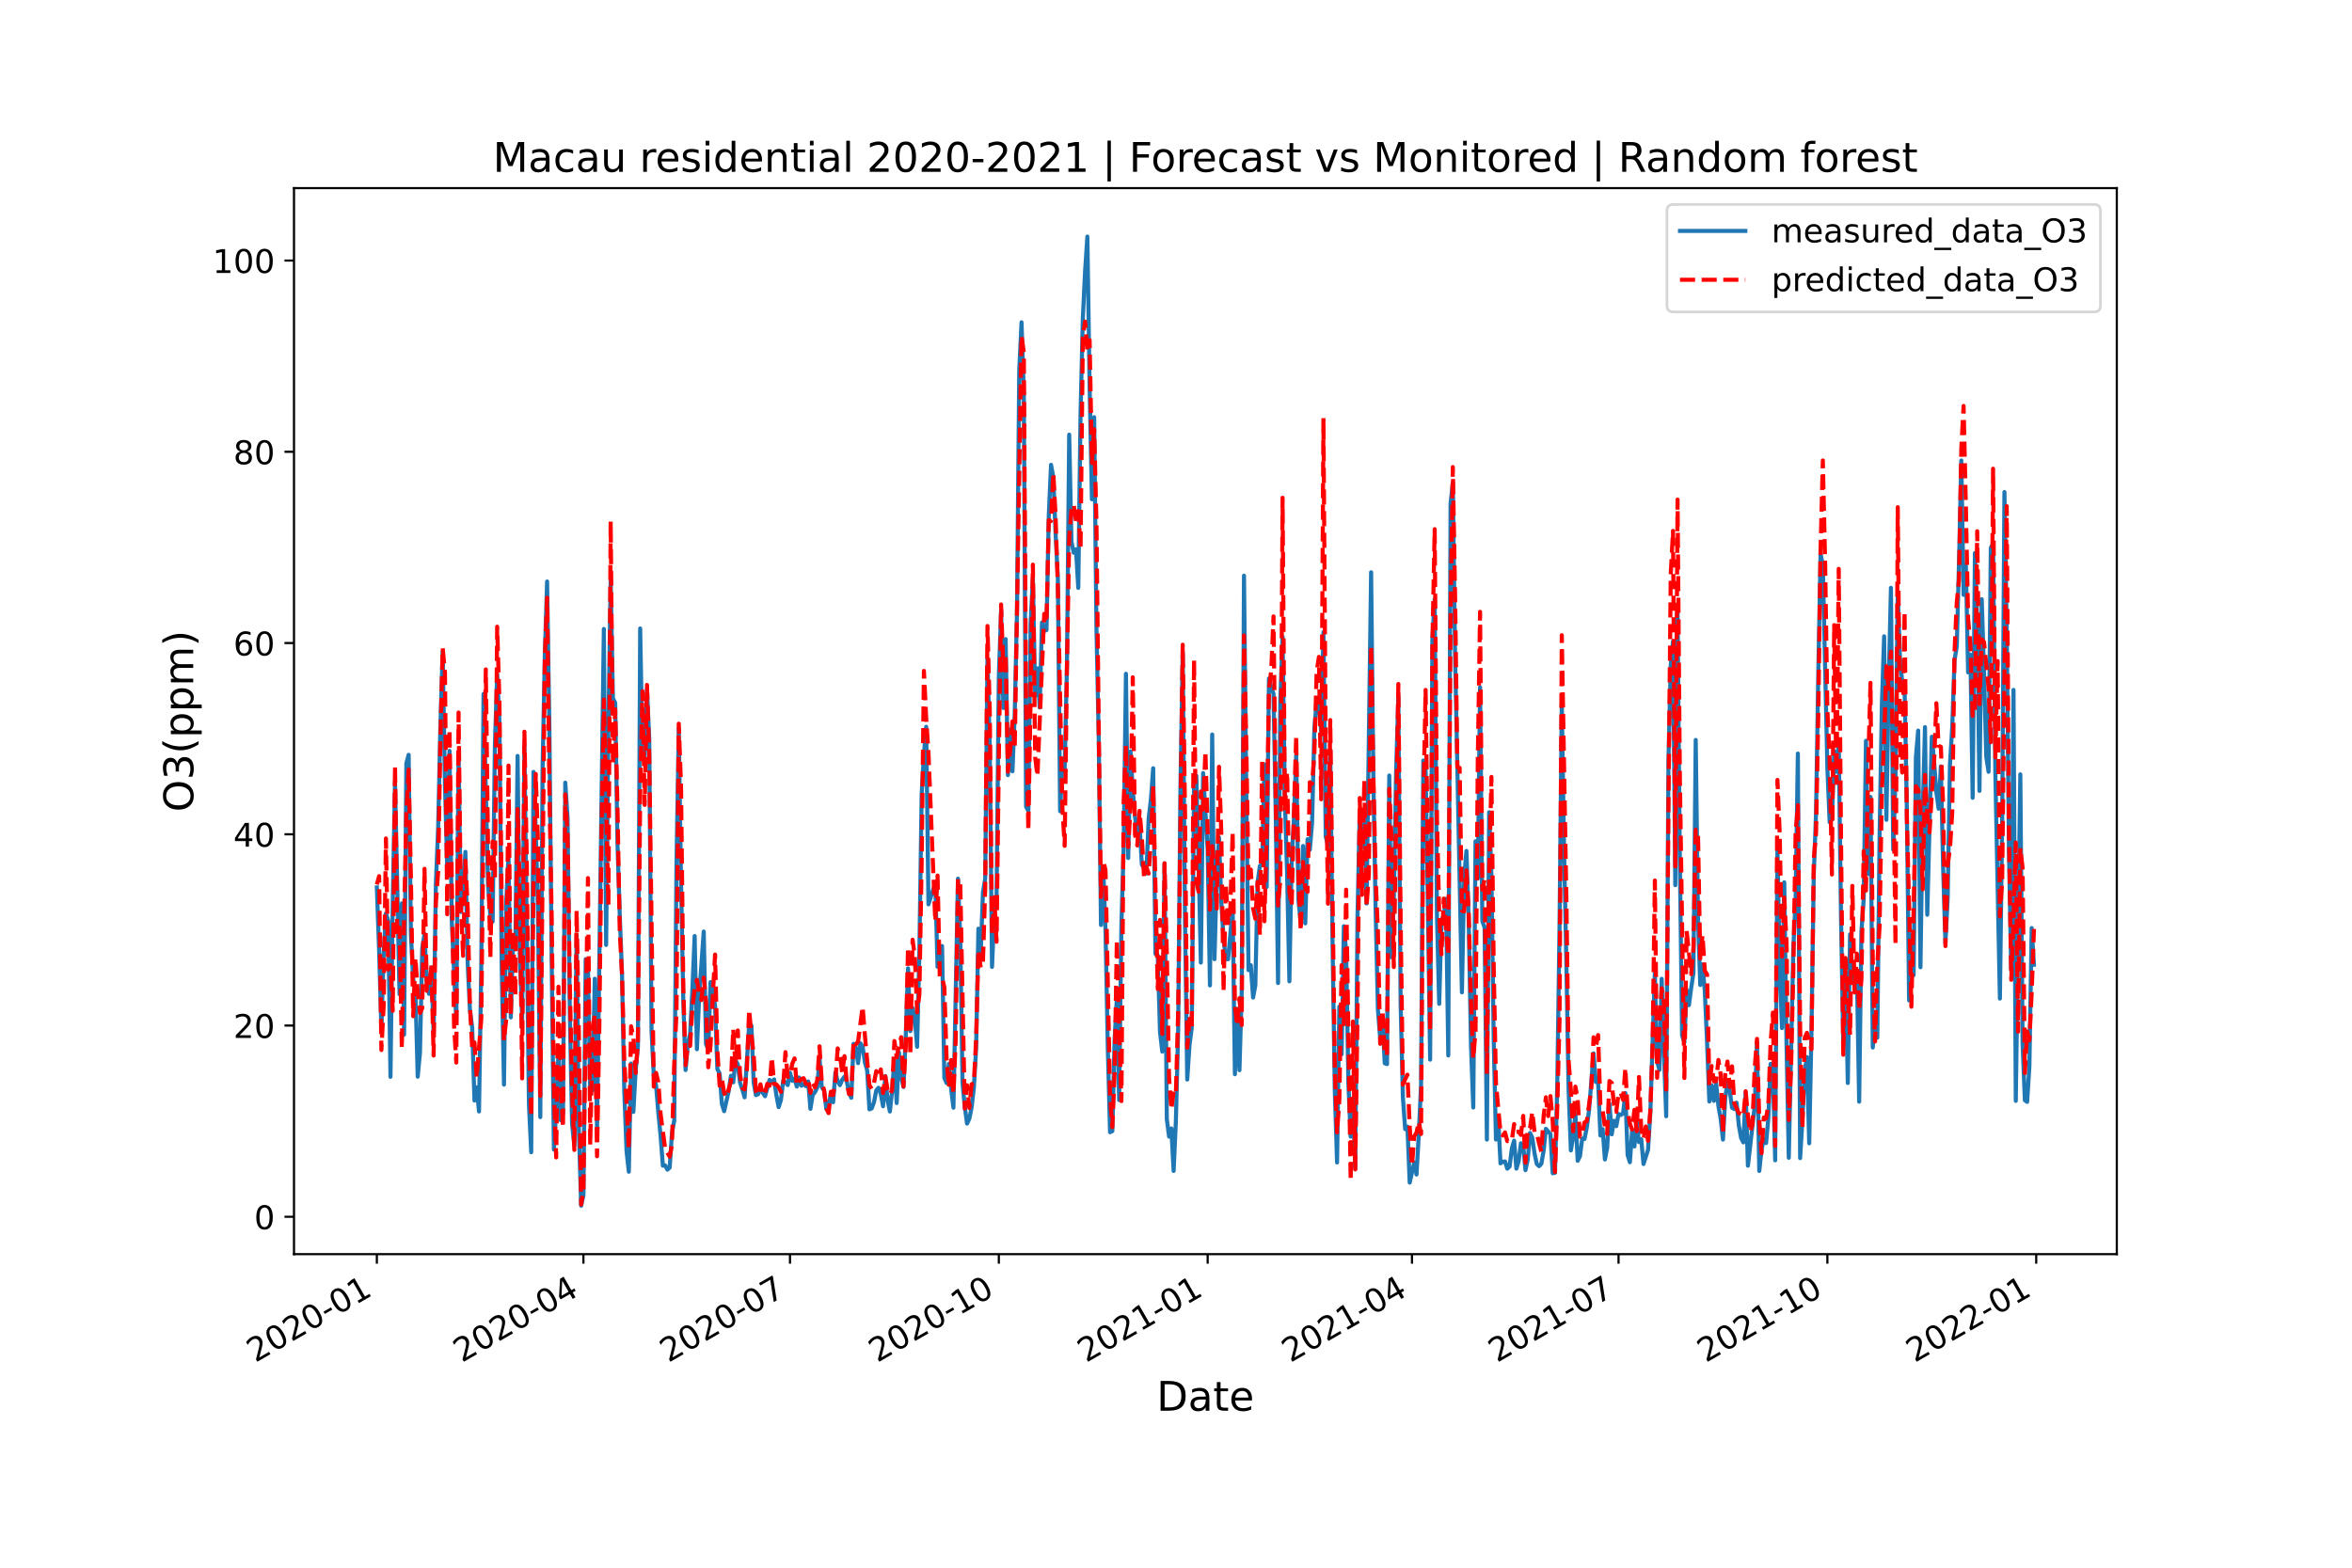 <?xml version="1.0" encoding="utf-8" standalone="no"?>
<!DOCTYPE svg PUBLIC "-//W3C//DTD SVG 1.1//EN"
  "http://www.w3.org/Graphics/SVG/1.1/DTD/svg11.dtd">
<!-- Created with matplotlib (https://matplotlib.org/) -->
<svg height="576pt" version="1.1" viewBox="0 0 864 576" width="864pt" xmlns="http://www.w3.org/2000/svg" xmlns:xlink="http://www.w3.org/1999/xlink">
 <defs>
  <style type="text/css">*{stroke-linecap:butt;stroke-linejoin:round;}</style>
 </defs>
 <g id="figure_1">
  <g id="patch_1">
   <path d="M 0 576 
L 864 576 
L 864 0 
L 0 0 
z
" style="fill:#ffffff;"/>
  </g>
  <g id="axes_1">
   <g id="patch_2">
    <path d="M 108 460.8 
L 777.6 460.8 
L 777.6 69.12 
L 108 69.12 
z
" style="fill:#ffffff;"/>
   </g>
   <g id="matplotlib.axis_1">
    <g id="xtick_1">
     <g id="line2d_1">
      <defs>
       <path d="M 0 0 
L 0 3.5 
" id="me240c3b766" style="stroke:#000000;stroke-width:0.8;"/>
      </defs>
      <g>
       <use style="stroke:#000000;stroke-width:0.8;" x="138.436" xlink:href="#me240c3b766" y="460.8"/>
      </g>
     </g>
     <g id="text_1">
      <!-- 2020-01 -->
      <g transform="translate(93.767 500.766)rotate(-30)scale(0.12 -0.12)">
       <defs>
        <path d="M 19.188 8.297 
L 53.609 8.297 
L 53.609 0 
L 7.328 0 
L 7.328 8.297 
Q 12.938 14.109 22.625 23.891 
Q 32.328 33.688 34.812 36.531 
Q 39.547 41.844 41.422 45.531 
Q 43.312 49.219 43.312 52.781 
Q 43.312 58.594 39.234 62.25 
Q 35.156 65.922 28.609 65.922 
Q 23.969 65.922 18.812 64.312 
Q 13.672 62.703 7.812 59.422 
L 7.812 69.391 
Q 13.766 71.781 18.938 73 
Q 24.125 74.219 28.422 74.219 
Q 39.75 74.219 46.484 68.547 
Q 53.219 62.891 53.219 53.422 
Q 53.219 48.922 51.531 44.891 
Q 49.859 40.875 45.406 35.406 
Q 44.188 33.984 37.641 27.219 
Q 31.109 20.453 19.188 8.297 
z
" id="DejaVuSans-50"/>
        <path d="M 31.781 66.406 
Q 24.172 66.406 20.328 58.906 
Q 16.5 51.422 16.5 36.375 
Q 16.5 21.391 20.328 13.891 
Q 24.172 6.391 31.781 6.391 
Q 39.453 6.391 43.281 13.891 
Q 47.125 21.391 47.125 36.375 
Q 47.125 51.422 43.281 58.906 
Q 39.453 66.406 31.781 66.406 
z
M 31.781 74.219 
Q 44.047 74.219 50.516 64.516 
Q 56.984 54.828 56.984 36.375 
Q 56.984 17.969 50.516 8.266 
Q 44.047 -1.422 31.781 -1.422 
Q 19.531 -1.422 13.062 8.266 
Q 6.594 17.969 6.594 36.375 
Q 6.594 54.828 13.062 64.516 
Q 19.531 74.219 31.781 74.219 
z
" id="DejaVuSans-48"/>
        <path d="M 4.891 31.391 
L 31.203 31.391 
L 31.203 23.391 
L 4.891 23.391 
z
" id="DejaVuSans-45"/>
        <path d="M 12.406 8.297 
L 28.516 8.297 
L 28.516 63.922 
L 10.984 60.406 
L 10.984 69.391 
L 28.422 72.906 
L 38.281 72.906 
L 38.281 8.297 
L 54.391 8.297 
L 54.391 0 
L 12.406 0 
z
" id="DejaVuSans-49"/>
       </defs>
       <use xlink:href="#DejaVuSans-50"/>
       <use x="63.623" xlink:href="#DejaVuSans-48"/>
       <use x="127.246" xlink:href="#DejaVuSans-50"/>
       <use x="190.869" xlink:href="#DejaVuSans-48"/>
       <use x="254.492" xlink:href="#DejaVuSans-45"/>
       <use x="290.576" xlink:href="#DejaVuSans-48"/>
       <use x="354.199" xlink:href="#DejaVuSans-49"/>
      </g>
     </g>
    </g>
    <g id="xtick_2">
     <g id="line2d_2">
      <g>
       <use style="stroke:#000000;stroke-width:0.8;" x="214.319" xlink:href="#me240c3b766" y="460.8"/>
      </g>
     </g>
     <g id="text_2">
      <!-- 2020-04 -->
      <g transform="translate(169.649 500.766)rotate(-30)scale(0.12 -0.12)">
       <defs>
        <path d="M 37.797 64.312 
L 12.891 25.391 
L 37.797 25.391 
z
M 35.203 72.906 
L 47.609 72.906 
L 47.609 25.391 
L 58.016 25.391 
L 58.016 17.188 
L 47.609 17.188 
L 47.609 0 
L 37.797 0 
L 37.797 17.188 
L 4.891 17.188 
L 4.891 26.703 
z
" id="DejaVuSans-52"/>
       </defs>
       <use xlink:href="#DejaVuSans-50"/>
       <use x="63.623" xlink:href="#DejaVuSans-48"/>
       <use x="127.246" xlink:href="#DejaVuSans-50"/>
       <use x="190.869" xlink:href="#DejaVuSans-48"/>
       <use x="254.492" xlink:href="#DejaVuSans-45"/>
       <use x="290.576" xlink:href="#DejaVuSans-48"/>
       <use x="354.199" xlink:href="#DejaVuSans-52"/>
      </g>
     </g>
    </g>
    <g id="xtick_3">
     <g id="line2d_3">
      <g>
       <use style="stroke:#000000;stroke-width:0.8;" x="290.201" xlink:href="#me240c3b766" y="460.8"/>
      </g>
     </g>
     <g id="text_3">
      <!-- 2020-07 -->
      <g transform="translate(245.531 500.766)rotate(-30)scale(0.12 -0.12)">
       <defs>
        <path d="M 8.203 72.906 
L 55.078 72.906 
L 55.078 68.703 
L 28.609 0 
L 18.312 0 
L 43.219 64.594 
L 8.203 64.594 
z
" id="DejaVuSans-55"/>
       </defs>
       <use xlink:href="#DejaVuSans-50"/>
       <use x="63.623" xlink:href="#DejaVuSans-48"/>
       <use x="127.246" xlink:href="#DejaVuSans-50"/>
       <use x="190.869" xlink:href="#DejaVuSans-48"/>
       <use x="254.492" xlink:href="#DejaVuSans-45"/>
       <use x="290.576" xlink:href="#DejaVuSans-48"/>
       <use x="354.199" xlink:href="#DejaVuSans-55"/>
      </g>
     </g>
    </g>
    <g id="xtick_4">
     <g id="line2d_4">
      <g>
       <use style="stroke:#000000;stroke-width:0.8;" x="366.918" xlink:href="#me240c3b766" y="460.8"/>
      </g>
     </g>
     <g id="text_4">
      <!-- 2020-10 -->
      <g transform="translate(322.248 500.766)rotate(-30)scale(0.12 -0.12)">
       <use xlink:href="#DejaVuSans-50"/>
       <use x="63.623" xlink:href="#DejaVuSans-48"/>
       <use x="127.246" xlink:href="#DejaVuSans-50"/>
       <use x="190.869" xlink:href="#DejaVuSans-48"/>
       <use x="254.492" xlink:href="#DejaVuSans-45"/>
       <use x="290.576" xlink:href="#DejaVuSans-49"/>
       <use x="354.199" xlink:href="#DejaVuSans-48"/>
      </g>
     </g>
    </g>
    <g id="xtick_5">
     <g id="line2d_5">
      <g>
       <use style="stroke:#000000;stroke-width:0.8;" x="443.634" xlink:href="#me240c3b766" y="460.8"/>
      </g>
     </g>
     <g id="text_5">
      <!-- 2021-01 -->
      <g transform="translate(398.964 500.766)rotate(-30)scale(0.12 -0.12)">
       <use xlink:href="#DejaVuSans-50"/>
       <use x="63.623" xlink:href="#DejaVuSans-48"/>
       <use x="127.246" xlink:href="#DejaVuSans-50"/>
       <use x="190.869" xlink:href="#DejaVuSans-49"/>
       <use x="254.492" xlink:href="#DejaVuSans-45"/>
       <use x="290.576" xlink:href="#DejaVuSans-48"/>
       <use x="354.199" xlink:href="#DejaVuSans-49"/>
      </g>
     </g>
    </g>
    <g id="xtick_6">
     <g id="line2d_6">
      <g>
       <use style="stroke:#000000;stroke-width:0.8;" x="518.682" xlink:href="#me240c3b766" y="460.8"/>
      </g>
     </g>
     <g id="text_6">
      <!-- 2021-04 -->
      <g transform="translate(474.013 500.766)rotate(-30)scale(0.12 -0.12)">
       <use xlink:href="#DejaVuSans-50"/>
       <use x="63.623" xlink:href="#DejaVuSans-48"/>
       <use x="127.246" xlink:href="#DejaVuSans-50"/>
       <use x="190.869" xlink:href="#DejaVuSans-49"/>
       <use x="254.492" xlink:href="#DejaVuSans-45"/>
       <use x="290.576" xlink:href="#DejaVuSans-48"/>
       <use x="354.199" xlink:href="#DejaVuSans-52"/>
      </g>
     </g>
    </g>
    <g id="xtick_7">
     <g id="line2d_7">
      <g>
       <use style="stroke:#000000;stroke-width:0.8;" x="594.565" xlink:href="#me240c3b766" y="460.8"/>
      </g>
     </g>
     <g id="text_7">
      <!-- 2021-07 -->
      <g transform="translate(549.895 500.766)rotate(-30)scale(0.12 -0.12)">
       <use xlink:href="#DejaVuSans-50"/>
       <use x="63.623" xlink:href="#DejaVuSans-48"/>
       <use x="127.246" xlink:href="#DejaVuSans-50"/>
       <use x="190.869" xlink:href="#DejaVuSans-49"/>
       <use x="254.492" xlink:href="#DejaVuSans-45"/>
       <use x="290.576" xlink:href="#DejaVuSans-48"/>
       <use x="354.199" xlink:href="#DejaVuSans-55"/>
      </g>
     </g>
    </g>
    <g id="xtick_8">
     <g id="line2d_8">
      <g>
       <use style="stroke:#000000;stroke-width:0.8;" x="671.281" xlink:href="#me240c3b766" y="460.8"/>
      </g>
     </g>
     <g id="text_8">
      <!-- 2021-10 -->
      <g transform="translate(626.611 500.766)rotate(-30)scale(0.12 -0.12)">
       <use xlink:href="#DejaVuSans-50"/>
       <use x="63.623" xlink:href="#DejaVuSans-48"/>
       <use x="127.246" xlink:href="#DejaVuSans-50"/>
       <use x="190.869" xlink:href="#DejaVuSans-49"/>
       <use x="254.492" xlink:href="#DejaVuSans-45"/>
       <use x="290.576" xlink:href="#DejaVuSans-49"/>
       <use x="354.199" xlink:href="#DejaVuSans-48"/>
      </g>
     </g>
    </g>
    <g id="xtick_9">
     <g id="line2d_9">
      <g>
       <use style="stroke:#000000;stroke-width:0.8;" x="747.998" xlink:href="#me240c3b766" y="460.8"/>
      </g>
     </g>
     <g id="text_9">
      <!-- 2022-01 -->
      <g transform="translate(703.328 500.766)rotate(-30)scale(0.12 -0.12)">
       <use xlink:href="#DejaVuSans-50"/>
       <use x="63.623" xlink:href="#DejaVuSans-48"/>
       <use x="127.246" xlink:href="#DejaVuSans-50"/>
       <use x="190.869" xlink:href="#DejaVuSans-50"/>
       <use x="254.492" xlink:href="#DejaVuSans-45"/>
       <use x="290.576" xlink:href="#DejaVuSans-48"/>
       <use x="354.199" xlink:href="#DejaVuSans-49"/>
      </g>
     </g>
    </g>
    <g id="text_10">
     <!-- Date -->
     <g transform="translate(424.874 518.325)scale(0.15 -0.15)">
      <defs>
       <path d="M 19.672 64.797 
L 19.672 8.109 
L 31.594 8.109 
Q 46.688 8.109 53.688 14.938 
Q 60.688 21.781 60.688 36.531 
Q 60.688 51.172 53.688 57.984 
Q 46.688 64.797 31.594 64.797 
z
M 9.812 72.906 
L 30.078 72.906 
Q 51.266 72.906 61.172 64.094 
Q 71.094 55.281 71.094 36.531 
Q 71.094 17.672 61.125 8.828 
Q 51.172 0 30.078 0 
L 9.812 0 
z
" id="DejaVuSans-68"/>
       <path d="M 34.281 27.484 
Q 23.391 27.484 19.188 25 
Q 14.984 22.516 14.984 16.5 
Q 14.984 11.719 18.141 8.906 
Q 21.297 6.109 26.703 6.109 
Q 34.188 6.109 38.703 11.406 
Q 43.219 16.703 43.219 25.484 
L 43.219 27.484 
z
M 52.203 31.203 
L 52.203 0 
L 43.219 0 
L 43.219 8.297 
Q 40.141 3.328 35.547 0.953 
Q 30.953 -1.422 24.312 -1.422 
Q 15.922 -1.422 10.953 3.297 
Q 6 8.016 6 15.922 
Q 6 25.141 12.172 29.828 
Q 18.359 34.516 30.609 34.516 
L 43.219 34.516 
L 43.219 35.406 
Q 43.219 41.609 39.141 45 
Q 35.062 48.391 27.688 48.391 
Q 23 48.391 18.547 47.266 
Q 14.109 46.141 10.016 43.891 
L 10.016 52.203 
Q 14.938 54.109 19.578 55.047 
Q 24.219 56 28.609 56 
Q 40.484 56 46.344 49.844 
Q 52.203 43.703 52.203 31.203 
z
" id="DejaVuSans-97"/>
       <path d="M 18.312 70.219 
L 18.312 54.688 
L 36.812 54.688 
L 36.812 47.703 
L 18.312 47.703 
L 18.312 18.016 
Q 18.312 11.328 20.141 9.422 
Q 21.969 7.516 27.594 7.516 
L 36.812 7.516 
L 36.812 0 
L 27.594 0 
Q 17.188 0 13.234 3.875 
Q 9.281 7.766 9.281 18.016 
L 9.281 47.703 
L 2.688 47.703 
L 2.688 54.688 
L 9.281 54.688 
L 9.281 70.219 
z
" id="DejaVuSans-116"/>
       <path d="M 56.203 29.594 
L 56.203 25.203 
L 14.891 25.203 
Q 15.484 15.922 20.484 11.062 
Q 25.484 6.203 34.422 6.203 
Q 39.594 6.203 44.453 7.469 
Q 49.312 8.734 54.109 11.281 
L 54.109 2.781 
Q 49.266 0.734 44.188 -0.344 
Q 39.109 -1.422 33.891 -1.422 
Q 20.797 -1.422 13.156 6.188 
Q 5.516 13.812 5.516 26.812 
Q 5.516 40.234 12.766 48.109 
Q 20.016 56 32.328 56 
Q 43.359 56 49.781 48.891 
Q 56.203 41.797 56.203 29.594 
z
M 47.219 32.234 
Q 47.125 39.594 43.094 43.984 
Q 39.062 48.391 32.422 48.391 
Q 24.906 48.391 20.391 44.141 
Q 15.875 39.891 15.188 32.172 
z
" id="DejaVuSans-101"/>
      </defs>
      <use xlink:href="#DejaVuSans-68"/>
      <use x="77.002" xlink:href="#DejaVuSans-97"/>
      <use x="138.281" xlink:href="#DejaVuSans-116"/>
      <use x="177.49" xlink:href="#DejaVuSans-101"/>
     </g>
    </g>
   </g>
   <g id="matplotlib.axis_2">
    <g id="ytick_1">
     <g id="line2d_10">
      <defs>
       <path d="M 0 0 
L -3.5 0 
" id="m7f840558e2" style="stroke:#000000;stroke-width:0.8;"/>
      </defs>
      <g>
       <use style="stroke:#000000;stroke-width:0.8;" x="108" xlink:href="#m7f840558e2" y="447.068"/>
      </g>
     </g>
     <g id="text_11">
      <!-- 0 -->
      <g transform="translate(93.365 451.627)scale(0.12 -0.12)">
       <use xlink:href="#DejaVuSans-48"/>
      </g>
     </g>
    </g>
    <g id="ytick_2">
     <g id="line2d_11">
      <g>
       <use style="stroke:#000000;stroke-width:0.8;" x="108" xlink:href="#m7f840558e2" y="376.801"/>
      </g>
     </g>
     <g id="text_12">
      <!-- 20 -->
      <g transform="translate(85.73 381.36)scale(0.12 -0.12)">
       <use xlink:href="#DejaVuSans-50"/>
       <use x="63.623" xlink:href="#DejaVuSans-48"/>
      </g>
     </g>
    </g>
    <g id="ytick_3">
     <g id="line2d_12">
      <g>
       <use style="stroke:#000000;stroke-width:0.8;" x="108" xlink:href="#m7f840558e2" y="306.534"/>
      </g>
     </g>
     <g id="text_13">
      <!-- 40 -->
      <g transform="translate(85.73 311.093)scale(0.12 -0.12)">
       <use xlink:href="#DejaVuSans-52"/>
       <use x="63.623" xlink:href="#DejaVuSans-48"/>
      </g>
     </g>
    </g>
    <g id="ytick_4">
     <g id="line2d_13">
      <g>
       <use style="stroke:#000000;stroke-width:0.8;" x="108" xlink:href="#m7f840558e2" y="236.267"/>
      </g>
     </g>
     <g id="text_14">
      <!-- 60 -->
      <g transform="translate(85.73 240.826)scale(0.12 -0.12)">
       <defs>
        <path d="M 33.016 40.375 
Q 26.375 40.375 22.484 35.828 
Q 18.609 31.297 18.609 23.391 
Q 18.609 15.531 22.484 10.953 
Q 26.375 6.391 33.016 6.391 
Q 39.656 6.391 43.531 10.953 
Q 47.406 15.531 47.406 23.391 
Q 47.406 31.297 43.531 35.828 
Q 39.656 40.375 33.016 40.375 
z
M 52.594 71.297 
L 52.594 62.312 
Q 48.875 64.062 45.094 64.984 
Q 41.312 65.922 37.594 65.922 
Q 27.828 65.922 22.672 59.328 
Q 17.531 52.734 16.797 39.406 
Q 19.672 43.656 24.016 45.922 
Q 28.375 48.188 33.594 48.188 
Q 44.578 48.188 50.953 41.516 
Q 57.328 34.859 57.328 23.391 
Q 57.328 12.156 50.688 5.359 
Q 44.047 -1.422 33.016 -1.422 
Q 20.359 -1.422 13.672 8.266 
Q 6.984 17.969 6.984 36.375 
Q 6.984 53.656 15.188 63.938 
Q 23.391 74.219 37.203 74.219 
Q 40.922 74.219 44.703 73.484 
Q 48.484 72.75 52.594 71.297 
z
" id="DejaVuSans-54"/>
       </defs>
       <use xlink:href="#DejaVuSans-54"/>
       <use x="63.623" xlink:href="#DejaVuSans-48"/>
      </g>
     </g>
    </g>
    <g id="ytick_5">
     <g id="line2d_14">
      <g>
       <use style="stroke:#000000;stroke-width:0.8;" x="108" xlink:href="#m7f840558e2" y="165.999"/>
      </g>
     </g>
     <g id="text_15">
      <!-- 80 -->
      <g transform="translate(85.73 170.558)scale(0.12 -0.12)">
       <defs>
        <path d="M 31.781 34.625 
Q 24.75 34.625 20.719 30.859 
Q 16.703 27.094 16.703 20.516 
Q 16.703 13.922 20.719 10.156 
Q 24.75 6.391 31.781 6.391 
Q 38.812 6.391 42.859 10.172 
Q 46.922 13.969 46.922 20.516 
Q 46.922 27.094 42.891 30.859 
Q 38.875 34.625 31.781 34.625 
z
M 21.922 38.812 
Q 15.578 40.375 12.031 44.719 
Q 8.5 49.078 8.5 55.328 
Q 8.5 64.062 14.719 69.141 
Q 20.953 74.219 31.781 74.219 
Q 42.672 74.219 48.875 69.141 
Q 55.078 64.062 55.078 55.328 
Q 55.078 49.078 51.531 44.719 
Q 48 40.375 41.703 38.812 
Q 48.828 37.156 52.797 32.312 
Q 56.781 27.484 56.781 20.516 
Q 56.781 9.906 50.312 4.234 
Q 43.844 -1.422 31.781 -1.422 
Q 19.734 -1.422 13.25 4.234 
Q 6.781 9.906 6.781 20.516 
Q 6.781 27.484 10.781 32.312 
Q 14.797 37.156 21.922 38.812 
z
M 18.312 54.391 
Q 18.312 48.734 21.844 45.562 
Q 25.391 42.391 31.781 42.391 
Q 38.141 42.391 41.719 45.562 
Q 45.312 48.734 45.312 54.391 
Q 45.312 60.062 41.719 63.234 
Q 38.141 66.406 31.781 66.406 
Q 25.391 66.406 21.844 63.234 
Q 18.312 60.062 18.312 54.391 
z
" id="DejaVuSans-56"/>
       </defs>
       <use xlink:href="#DejaVuSans-56"/>
       <use x="63.623" xlink:href="#DejaVuSans-48"/>
      </g>
     </g>
    </g>
    <g id="ytick_6">
     <g id="line2d_15">
      <g>
       <use style="stroke:#000000;stroke-width:0.8;" x="108" xlink:href="#m7f840558e2" y="95.732"/>
      </g>
     </g>
     <g id="text_16">
      <!-- 100 -->
      <g transform="translate(78.095 100.291)scale(0.12 -0.12)">
       <use xlink:href="#DejaVuSans-49"/>
       <use x="63.623" xlink:href="#DejaVuSans-48"/>
       <use x="127.246" xlink:href="#DejaVuSans-48"/>
      </g>
     </g>
    </g>
    <g id="text_17">
     <!-- O3(ppm) -->
     <g transform="translate(70.975 298.316)rotate(-90)scale(0.15 -0.15)">
      <defs>
       <path d="M 39.406 66.219 
Q 28.656 66.219 22.328 58.203 
Q 16.016 50.203 16.016 36.375 
Q 16.016 22.609 22.328 14.594 
Q 28.656 6.594 39.406 6.594 
Q 50.141 6.594 56.422 14.594 
Q 62.703 22.609 62.703 36.375 
Q 62.703 50.203 56.422 58.203 
Q 50.141 66.219 39.406 66.219 
z
M 39.406 74.219 
Q 54.734 74.219 63.906 63.938 
Q 73.094 53.656 73.094 36.375 
Q 73.094 19.141 63.906 8.859 
Q 54.734 -1.422 39.406 -1.422 
Q 24.031 -1.422 14.812 8.828 
Q 5.609 19.094 5.609 36.375 
Q 5.609 53.656 14.812 63.938 
Q 24.031 74.219 39.406 74.219 
z
" id="DejaVuSans-79"/>
       <path d="M 40.578 39.312 
Q 47.656 37.797 51.625 33 
Q 55.609 28.219 55.609 21.188 
Q 55.609 10.406 48.188 4.484 
Q 40.766 -1.422 27.094 -1.422 
Q 22.516 -1.422 17.656 -0.516 
Q 12.797 0.391 7.625 2.203 
L 7.625 11.719 
Q 11.719 9.328 16.594 8.109 
Q 21.484 6.891 26.812 6.891 
Q 36.078 6.891 40.938 10.547 
Q 45.797 14.203 45.797 21.188 
Q 45.797 27.641 41.281 31.266 
Q 36.766 34.906 28.719 34.906 
L 20.219 34.906 
L 20.219 43.016 
L 29.109 43.016 
Q 36.375 43.016 40.234 45.922 
Q 44.094 48.828 44.094 54.297 
Q 44.094 59.906 40.109 62.906 
Q 36.141 65.922 28.719 65.922 
Q 24.656 65.922 20.016 65.031 
Q 15.375 64.156 9.812 62.312 
L 9.812 71.094 
Q 15.438 72.656 20.344 73.438 
Q 25.25 74.219 29.594 74.219 
Q 40.828 74.219 47.359 69.109 
Q 53.906 64.016 53.906 55.328 
Q 53.906 49.266 50.438 45.094 
Q 46.969 40.922 40.578 39.312 
z
" id="DejaVuSans-51"/>
       <path d="M 31 75.875 
Q 24.469 64.656 21.281 53.656 
Q 18.109 42.672 18.109 31.391 
Q 18.109 20.125 21.312 9.062 
Q 24.516 -2 31 -13.188 
L 23.188 -13.188 
Q 15.875 -1.703 12.234 9.375 
Q 8.594 20.453 8.594 31.391 
Q 8.594 42.281 12.203 53.312 
Q 15.828 64.359 23.188 75.875 
z
" id="DejaVuSans-40"/>
       <path d="M 18.109 8.203 
L 18.109 -20.797 
L 9.078 -20.797 
L 9.078 54.688 
L 18.109 54.688 
L 18.109 46.391 
Q 20.953 51.266 25.266 53.625 
Q 29.594 56 35.594 56 
Q 45.562 56 51.781 48.094 
Q 58.016 40.188 58.016 27.297 
Q 58.016 14.406 51.781 6.484 
Q 45.562 -1.422 35.594 -1.422 
Q 29.594 -1.422 25.266 0.953 
Q 20.953 3.328 18.109 8.203 
z
M 48.688 27.297 
Q 48.688 37.203 44.609 42.844 
Q 40.531 48.484 33.406 48.484 
Q 26.266 48.484 22.188 42.844 
Q 18.109 37.203 18.109 27.297 
Q 18.109 17.391 22.188 11.75 
Q 26.266 6.109 33.406 6.109 
Q 40.531 6.109 44.609 11.75 
Q 48.688 17.391 48.688 27.297 
z
" id="DejaVuSans-112"/>
       <path d="M 52 44.188 
Q 55.375 50.25 60.062 53.125 
Q 64.75 56 71.094 56 
Q 79.641 56 84.281 50.016 
Q 88.922 44.047 88.922 33.016 
L 88.922 0 
L 79.891 0 
L 79.891 32.719 
Q 79.891 40.578 77.094 44.375 
Q 74.312 48.188 68.609 48.188 
Q 61.625 48.188 57.562 43.547 
Q 53.516 38.922 53.516 30.906 
L 53.516 0 
L 44.484 0 
L 44.484 32.719 
Q 44.484 40.625 41.703 44.406 
Q 38.922 48.188 33.109 48.188 
Q 26.219 48.188 22.156 43.531 
Q 18.109 38.875 18.109 30.906 
L 18.109 0 
L 9.078 0 
L 9.078 54.688 
L 18.109 54.688 
L 18.109 46.188 
Q 21.188 51.219 25.484 53.609 
Q 29.781 56 35.688 56 
Q 41.656 56 45.828 52.969 
Q 50 49.953 52 44.188 
z
" id="DejaVuSans-109"/>
       <path d="M 8.016 75.875 
L 15.828 75.875 
Q 23.141 64.359 26.781 53.312 
Q 30.422 42.281 30.422 31.391 
Q 30.422 20.453 26.781 9.375 
Q 23.141 -1.703 15.828 -13.188 
L 8.016 -13.188 
Q 14.5 -2 17.703 9.062 
Q 20.906 20.125 20.906 31.391 
Q 20.906 42.672 17.703 53.656 
Q 14.5 64.656 8.016 75.875 
z
" id="DejaVuSans-41"/>
      </defs>
      <use xlink:href="#DejaVuSans-79"/>
      <use x="78.711" xlink:href="#DejaVuSans-51"/>
      <use x="142.334" xlink:href="#DejaVuSans-40"/>
      <use x="181.348" xlink:href="#DejaVuSans-112"/>
      <use x="244.824" xlink:href="#DejaVuSans-112"/>
      <use x="308.301" xlink:href="#DejaVuSans-109"/>
      <use x="405.713" xlink:href="#DejaVuSans-41"/>
     </g>
    </g>
   </g>
   <g id="line2d_16">
    <path clip-path="url(#pf82afcfeb2)" d="M 138.436 326.057 
L 139.27 349.341 
L 140.104 378.155 
L 140.938 350.437 
L 141.772 335.599 
L 142.606 338.263 
L 143.44 395.649 
L 144.273 331.659 
L 145.107 287.312 
L 146.775 365.293 
L 147.609 331.919 
L 148.443 380.131 
L 149.277 280.431 
L 150.111 277.336 
L 150.944 343.227 
L 151.778 359.617 
L 152.612 364.632 
L 153.446 395.595 
L 154.28 386.724 
L 155.114 348.401 
L 155.948 343.147 
L 156.782 360.853 
L 157.615 365.153 
L 158.449 355.47 
L 159.283 379.7 
L 160.117 324.653 
L 160.951 304.213 
L 161.785 266.56 
L 162.619 239.258 
L 163.453 287.973 
L 164.286 319.039 
L 165.12 275.878 
L 165.954 338.248 
L 167.622 375.434 
L 168.456 277.039 
L 169.29 335.069 
L 170.124 327.859 
L 170.957 312.997 
L 171.791 353.721 
L 172.625 371.015 
L 173.459 377.533 
L 174.293 404.368 
L 175.127 399.518 
L 175.961 408.383 
L 176.795 354.967 
L 177.628 254.989 
L 179.296 325.063 
L 180.13 336.65 
L 180.964 338.614 
L 181.798 273.908 
L 182.632 247.614 
L 183.466 265.366 
L 184.299 355.413 
L 185.133 398.514 
L 185.967 331.464 
L 186.801 314.183 
L 187.635 373.808 
L 188.469 345.704 
L 189.303 348.79 
L 190.136 277.746 
L 190.97 351.084 
L 191.804 374.503 
L 192.638 274.279 
L 194.306 405.766 
L 195.14 423.35 
L 195.974 283.62 
L 196.807 304.844 
L 197.641 334.829 
L 198.475 410.452 
L 199.309 282.402 
L 200.143 240.501 
L 200.977 213.659 
L 201.811 267.03 
L 202.645 351.389 
L 203.478 422.386 
L 204.312 407.844 
L 205.146 386.787 
L 205.98 411.607 
L 206.814 409.197 
L 207.648 287.557 
L 208.482 300.222 
L 209.316 371.638 
L 210.149 412.99 
L 210.983 420.916 
L 211.817 343.422 
L 212.651 415.38 
L 213.485 442.996 
L 214.319 439.188 
L 215.153 352.414 
L 215.987 355.072 
L 216.82 400.952 
L 217.654 400.604 
L 218.488 359.593 
L 219.322 415.047 
L 221.824 231.093 
L 222.658 347.192 
L 223.491 267.165 
L 224.325 213.42 
L 225.159 256.587 
L 225.993 258.207 
L 226.827 309.865 
L 227.661 336.168 
L 228.495 357.892 
L 229.329 401.015 
L 230.162 422.889 
L 230.996 430.523 
L 231.83 390.766 
L 232.664 408.538 
L 233.498 393.476 
L 234.332 384.652 
L 235.166 230.911 
L 236 276.488 
L 236.833 278.689 
L 237.667 252.981 
L 238.501 271.665 
L 239.335 378.631 
L 240.169 395.302 
L 241.003 398.784 
L 241.837 408.757 
L 242.67 417.38 
L 243.504 428.296 
L 244.338 428.185 
L 245.172 429.754 
L 246.006 429.002 
L 246.84 416.419 
L 247.674 411.706 
L 248.508 317.06 
L 249.341 267.797 
L 250.175 324.237 
L 251.009 367.895 
L 251.843 393.146 
L 252.677 383.593 
L 253.511 379.796 
L 254.345 363.587 
L 255.179 343.91 
L 256.012 385.512 
L 256.846 365.772 
L 258.514 342.257 
L 259.348 383.637 
L 260.182 385.581 
L 261.016 360.841 
L 261.85 361.159 
L 262.683 369.7 
L 263.517 392.82 
L 264.351 394.416 
L 265.185 405.616 
L 266.019 408.272 
L 267.687 400.841 
L 268.521 395.254 
L 269.354 397.67 
L 270.188 389.569 
L 271.022 391.027 
L 271.856 397.802 
L 272.69 400.272 
L 273.524 403.173 
L 275.192 376.649 
L 276.025 376.832 
L 276.859 397.748 
L 277.693 402.384 
L 278.527 402 
L 279.361 399.536 
L 280.195 401.53 
L 281.029 402.772 
L 282.696 396.766 
L 283.53 397.778 
L 284.364 396.601 
L 285.198 402.386 
L 286.032 406.793 
L 286.866 404.182 
L 287.7 397.11 
L 288.533 397.604 
L 289.367 398.673 
L 290.201 394.128 
L 291.035 397.134 
L 291.869 396.269 
L 292.703 399.233 
L 293.537 395.892 
L 294.371 398.913 
L 295.204 398.374 
L 296.038 399.077 
L 296.872 397.326 
L 297.706 407.419 
L 298.54 402.281 
L 299.374 401.308 
L 300.208 399.562 
L 301.042 388.793 
L 301.875 399.461 
L 302.709 400.619 
L 303.543 407.479 
L 304.377 406.604 
L 305.211 401.832 
L 306.045 404.984 
L 306.879 394.039 
L 307.713 397.209 
L 308.546 398.71 
L 309.38 396.712 
L 310.214 395.586 
L 311.048 397.23 
L 311.882 401.368 
L 312.716 403.361 
L 313.55 383.518 
L 314.384 384.886 
L 315.217 390.619 
L 316.051 383.325 
L 316.885 384.539 
L 317.719 390.395 
L 318.553 393.278 
L 319.387 407.61 
L 320.221 407.233 
L 321.055 404.943 
L 321.888 400.652 
L 322.722 399.67 
L 323.556 401.946 
L 324.39 406.473 
L 325.224 395.35 
L 326.058 404.272 
L 326.892 408.391 
L 327.726 400.664 
L 328.559 389.287 
L 329.393 405.269 
L 330.227 386.682 
L 331.061 395.769 
L 331.895 399.389 
L 332.729 380.383 
L 333.563 355.799 
L 334.397 378.853 
L 335.23 370.386 
L 336.064 374.006 
L 336.898 384.613 
L 337.732 349.955 
L 338.566 291.916 
L 339.4 277.183 
L 340.234 267.039 
L 341.067 332.278 
L 343.569 324.452 
L 344.403 355.206 
L 345.237 348.957 
L 346.071 347.59 
L 346.905 396.051 
L 347.738 397.94 
L 348.572 390.85 
L 349.406 400.092 
L 350.24 406.991 
L 351.908 322.835 
L 352.742 344.754 
L 353.576 397.823 
L 354.409 406.658 
L 355.243 412.832 
L 356.077 411.041 
L 356.911 406.943 
L 357.745 399.676 
L 358.579 385.066 
L 359.413 341.21 
L 360.247 350.841 
L 361.08 327.903 
L 361.914 322.85 
L 362.748 241.878 
L 363.582 274.599 
L 364.416 355.269 
L 365.25 335.216 
L 366.084 329.32 
L 366.918 248.596 
L 367.751 224.222 
L 368.585 260.123 
L 369.419 234.833 
L 370.253 284.791 
L 371.087 268.027 
L 371.921 283.396 
L 372.755 262.321 
L 373.589 224.62 
L 374.422 136.025 
L 375.256 118.423 
L 376.09 144.345 
L 376.924 296.422 
L 377.758 297.928 
L 378.592 229.135 
L 379.426 212.372 
L 380.26 255.641 
L 381.093 245.533 
L 381.927 259.938 
L 382.761 228.734 
L 383.595 231.776 
L 384.429 231.52 
L 385.263 189.555 
L 386.097 170.791 
L 386.931 175.402 
L 387.764 195.947 
L 388.598 212.401 
L 389.432 298.066 
L 390.266 280.908 
L 391.1 282.378 
L 391.934 244.839 
L 392.768 159.696 
L 393.601 199.088 
L 394.435 203.073 
L 395.269 201.86 
L 396.103 215.989 
L 396.937 151.914 
L 397.771 117.005 
L 398.605 99.66 
L 399.439 86.924 
L 400.272 142.073 
L 401.106 183.453 
L 401.94 153.273 
L 402.774 230.689 
L 403.608 270.938 
L 404.442 339.867 
L 405.276 318.966 
L 406.11 342.044 
L 406.943 384.808 
L 407.777 415.994 
L 408.611 415.592 
L 409.445 382.066 
L 410.279 366.679 
L 411.113 404.17 
L 411.947 339.658 
L 412.781 311.123 
L 413.614 247.551 
L 414.448 315.252 
L 415.282 276.072 
L 416.116 290.288 
L 416.95 300.085 
L 417.784 306.886 
L 418.618 303.135 
L 419.452 317.644 
L 420.285 319.132 
L 421.119 320.922 
L 421.953 300.892 
L 422.787 293.548 
L 423.621 282.261 
L 424.455 350.443 
L 425.289 350.997 
L 426.123 379.151 
L 426.956 386.388 
L 427.79 317.18 
L 428.624 411.098 
L 429.458 417.623 
L 430.292 414.623 
L 431.126 430.233 
L 431.96 411.859 
L 432.794 378.637 
L 433.627 289.602 
L 434.461 239.42 
L 435.295 337.284 
L 436.129 396.646 
L 436.963 383.937 
L 437.797 377.491 
L 438.631 289.033 
L 439.465 285.048 
L 440.298 316.536 
L 441.132 353.671 
L 441.966 284.042 
L 443.634 312.258 
L 444.468 362.06 
L 445.302 269.863 
L 446.135 352.425 
L 446.969 321.937 
L 447.803 307.692 
L 448.637 331.314 
L 449.471 344.976 
L 450.305 352.419 
L 451.139 352.458 
L 452.806 333.623 
L 453.64 394.685 
L 454.474 370.67 
L 455.308 393.203 
L 456.142 364.051 
L 456.976 211.519 
L 457.81 290.461 
L 458.644 356.444 
L 459.477 354.644 
L 460.311 366.523 
L 461.145 362.048 
L 461.979 324.164 
L 462.813 318.135 
L 463.647 317.97 
L 464.481 280.848 
L 465.315 325.883 
L 466.148 249.306 
L 466.982 252.689 
L 467.816 254.827 
L 468.65 300.081 
L 469.484 361.185 
L 470.318 257.533 
L 471.152 233.965 
L 471.986 293.333 
L 472.819 321.171 
L 473.653 360.566 
L 474.487 315.344 
L 475.321 300.943 
L 476.155 277.428 
L 476.989 330.826 
L 477.823 338.904 
L 478.657 310.844 
L 479.49 339.266 
L 480.324 308.347 
L 481.158 312.204 
L 481.992 302.264 
L 482.826 267.617 
L 483.66 257.941 
L 484.494 258.539 
L 485.328 268.854 
L 486.161 232.261 
L 486.995 307.309 
L 487.829 310.578 
L 488.663 275.521 
L 489.497 346.006 
L 490.331 400.353 
L 491.165 427.122 
L 491.999 369.859 
L 492.832 387.359 
L 493.666 340.296 
L 494.5 349.606 
L 495.334 398.095 
L 496.168 417.619 
L 497.002 403.607 
L 497.836 429.553 
L 498.669 336.946 
L 499.503 298.054 
L 500.337 311.069 
L 501.171 300.839 
L 502.005 331.958 
L 503.673 210.267 
L 504.507 286.881 
L 505.34 335.126 
L 506.174 370.961 
L 507.008 381.491 
L 507.842 374.173 
L 508.676 390.653 
L 509.51 390.982 
L 510.344 284.931 
L 511.178 351.706 
L 512.011 330.925 
L 512.845 284.186 
L 513.679 255.893 
L 514.513 368.898 
L 515.347 403.218 
L 516.181 414.877 
L 517.015 413.94 
L 517.849 434.508 
L 519.516 427.083 
L 520.35 431.55 
L 521.184 416.877 
L 522.018 398.577 
L 522.852 279.461 
L 523.686 281.644 
L 524.52 331.24 
L 525.353 389.329 
L 526.187 234.887 
L 527.021 220.156 
L 527.855 336.446 
L 528.689 368.829 
L 529.523 338.027 
L 530.357 336.407 
L 531.191 330.237 
L 532.024 387.799 
L 532.858 185.112 
L 533.692 177.27 
L 534.526 241.264 
L 537.028 364.599 
L 537.862 322.216 
L 538.695 312.641 
L 539.529 338.425 
L 540.363 384.134 
L 541.197 406.916 
L 542.031 309.087 
L 542.865 322.841 
L 543.699 252.497 
L 544.533 338.455 
L 545.366 340.787 
L 546.2 418.709 
L 547.034 298.437 
L 547.868 321.302 
L 548.702 381.823 
L 549.536 418.691 
L 550.37 410.952 
L 551.203 427.44 
L 552.037 426.835 
L 552.871 426.739 
L 553.705 429.398 
L 554.539 428.607 
L 555.373 421.961 
L 556.207 419.101 
L 557.041 429.377 
L 557.874 426.61 
L 558.708 420.05 
L 559.542 420.856 
L 560.376 429.94 
L 561.21 425.99 
L 562.044 416.272 
L 562.878 418.044 
L 563.712 423.838 
L 564.545 427.691 
L 565.379 428.464 
L 566.213 427.583 
L 567.047 422.778 
L 567.881 414.748 
L 569.549 416.706 
L 570.383 431.064 
L 571.216 430.919 
L 572.05 398.919 
L 572.884 340.608 
L 573.718 258.354 
L 574.552 312.225 
L 575.386 353.206 
L 576.22 400.224 
L 577.054 422.691 
L 577.887 417.595 
L 578.721 409.341 
L 579.555 426.505 
L 580.389 424.829 
L 581.223 418.32 
L 582.057 418.497 
L 582.891 414.35 
L 583.725 408.012 
L 585.392 387.048 
L 586.226 397.545 
L 587.06 397.347 
L 587.894 417.203 
L 588.728 414.859 
L 589.562 426.014 
L 590.396 421.697 
L 591.229 405.488 
L 592.063 416.769 
L 592.897 411.799 
L 593.731 413.772 
L 594.565 409.305 
L 595.399 409.664 
L 596.233 409.107 
L 597.067 401.601 
L 597.9 424.341 
L 598.734 427.032 
L 599.568 415.38 
L 600.402 421.231 
L 601.236 412.092 
L 602.07 419.628 
L 602.904 418.595 
L 603.737 427.691 
L 605.405 422.443 
L 606.239 409.012 
L 607.907 357.629 
L 608.741 389.979 
L 609.575 393.107 
L 610.408 359.634 
L 611.242 386.712 
L 612.076 410.125 
L 612.91 279.045 
L 613.744 244.474 
L 614.578 235.635 
L 615.412 325.219 
L 616.246 224.95 
L 617.079 315.638 
L 617.913 380.473 
L 618.747 383.018 
L 619.581 363.676 
L 620.415 369.314 
L 621.249 362.961 
L 622.083 357.479 
L 622.917 271.869 
L 623.75 337.045 
L 624.584 361.913 
L 625.418 354.323 
L 626.252 364.164 
L 627.086 382.973 
L 627.92 404.721 
L 628.754 398.757 
L 629.588 404.488 
L 630.421 398.051 
L 631.255 406.344 
L 632.089 411.08 
L 632.923 418.712 
L 633.757 403.53 
L 634.591 397.299 
L 635.425 400.79 
L 636.259 407.021 
L 637.092 407.479 
L 637.926 405.167 
L 638.76 413.538 
L 639.594 418.143 
L 640.428 419.733 
L 641.262 401.377 
L 642.096 428.305 
L 644.597 406.197 
L 645.431 383.054 
L 646.265 430.233 
L 647.099 422.413 
L 647.933 418.547 
L 648.767 419.979 
L 649.6 410.802 
L 650.434 390.883 
L 651.268 393.278 
L 652.102 426.314 
L 652.936 311.788 
L 653.77 355.039 
L 654.604 377.733 
L 655.438 324.177 
L 656.271 383.38 
L 657.105 425.392 
L 658.773 348.338 
L 659.607 330.835 
L 660.441 276.872 
L 661.275 425.52 
L 662.109 411.535 
L 662.942 393.61 
L 663.776 388.401 
L 664.61 420.068 
L 665.444 378.563 
L 666.278 321.497 
L 667.112 298.779 
L 667.946 247.033 
L 668.78 203.525 
L 669.613 207.674 
L 671.281 282.204 
L 672.115 302.081 
L 672.949 301.132 
L 673.783 276.006 
L 674.617 283.575 
L 675.451 272.653 
L 676.284 336.525 
L 677.118 383.437 
L 677.952 357.024 
L 678.786 397.919 
L 679.62 343.317 
L 680.454 357.027 
L 681.288 360.838 
L 682.122 357.251 
L 682.955 404.772 
L 683.789 342.225 
L 684.623 330.362 
L 685.457 272.18 
L 686.291 321.167 
L 687.125 292.797 
L 687.959 384.874 
L 688.793 372.38 
L 689.626 381.278 
L 690.46 306.943 
L 691.294 259.093 
L 692.128 233.791 
L 692.962 301.21 
L 693.796 251.409 
L 694.63 215.986 
L 695.464 312.159 
L 696.297 286.057 
L 697.131 217.501 
L 697.965 242.629 
L 698.799 250.686 
L 699.633 252.189 
L 700.467 296.798 
L 701.301 367.587 
L 702.134 343.299 
L 702.968 358.275 
L 703.802 278.189 
L 704.636 268.435 
L 705.47 355.396 
L 706.304 298.556 
L 707.138 267.164 
L 707.972 336.103 
L 709.639 270.673 
L 710.473 279.57 
L 711.307 290.949 
L 712.141 297.125 
L 712.975 281.59 
L 713.809 319.254 
L 714.643 346.489 
L 715.476 329.903 
L 716.31 280.958 
L 717.144 267.242 
L 717.978 242.561 
L 718.812 237.622 
L 719.646 206.061 
L 720.48 169.195 
L 721.314 218.566 
L 722.147 207.498 
L 722.981 247.043 
L 723.815 240.53 
L 724.649 293.131 
L 725.483 203.213 
L 726.317 228.444 
L 727.151 290.586 
L 727.985 220.153 
L 728.818 246.477 
L 729.652 278.097 
L 730.486 283.565 
L 731.32 201.285 
L 732.154 199.732 
L 732.988 284.257 
L 734.656 366.888 
L 735.489 302.008 
L 736.323 180.786 
L 737.157 230.46 
L 737.991 313.18 
L 738.825 356.74 
L 739.659 253.476 
L 740.493 404.48 
L 742.16 284.504 
L 742.994 383.506 
L 743.828 404.264 
L 744.662 404.85 
L 745.496 391.663 
L 746.33 340.986 
L 747.164 354.465 
L 747.164 354.465 
" style="fill:none;stroke:#1f77b4;stroke-linecap:square;stroke-width:1.5;"/>
   </g>
   <g id="line2d_17">
    <path clip-path="url(#pf82afcfeb2)" d="M 138.436 324.977 
L 139.27 321.918 
L 140.104 385.793 
L 140.938 369.425 
L 141.772 308.065 
L 142.606 356.244 
L 143.44 354.604 
L 144.273 371.377 
L 145.107 281.443 
L 145.941 343.865 
L 146.775 340.822 
L 147.609 385.236 
L 148.443 337.472 
L 149.277 298.865 
L 150.111 282.729 
L 150.944 322.539 
L 151.778 373.369 
L 152.612 351.884 
L 153.446 364.52 
L 154.28 372.21 
L 155.114 370.366 
L 155.948 319.218 
L 156.782 364.039 
L 157.615 363.478 
L 158.449 354.341 
L 159.283 387.829 
L 160.117 331.737 
L 160.951 320.293 
L 161.785 271.686 
L 162.619 238.174 
L 163.453 247.078 
L 164.286 335.926 
L 165.12 267.884 
L 166.788 376.699 
L 167.622 390.408 
L 168.456 261.796 
L 169.29 332.066 
L 170.124 351.167 
L 170.957 316.245 
L 171.791 333.452 
L 172.625 369.34 
L 173.459 385.394 
L 174.293 382.984 
L 175.127 395.969 
L 176.795 374.303 
L 177.628 300.307 
L 178.462 245.949 
L 179.296 312.747 
L 180.13 351.9 
L 180.964 309.176 
L 181.798 322.364 
L 182.632 230.26 
L 183.466 257.808 
L 184.299 332.463 
L 185.133 382.351 
L 185.967 374.403 
L 186.801 281.284 
L 187.635 372.855 
L 188.469 341.741 
L 189.303 365.984 
L 190.136 297.28 
L 190.97 328.864 
L 191.804 396.221 
L 192.638 268.854 
L 193.472 313.76 
L 194.306 382.963 
L 195.14 410.242 
L 195.974 323.818 
L 196.807 284.381 
L 197.641 309.971 
L 198.475 402.632 
L 200.143 241.891 
L 200.977 219.608 
L 201.811 288.615 
L 202.645 336.285 
L 203.478 400.382 
L 204.312 425.255 
L 205.146 362.551 
L 205.98 397.855 
L 206.814 414.26 
L 207.648 291.884 
L 208.482 306.658 
L 209.316 361.271 
L 210.149 400.109 
L 210.983 422.508 
L 211.817 334.617 
L 212.651 380.397 
L 213.485 442.577 
L 214.319 437.326 
L 215.153 375.221 
L 215.987 322.637 
L 216.82 420.668 
L 217.654 379.25 
L 218.488 372.613 
L 219.322 424.83 
L 220.156 377.761 
L 220.99 305.066 
L 221.824 257.032 
L 223.491 332.645 
L 224.325 191.524 
L 225.159 280.669 
L 225.993 260.611 
L 226.827 296.37 
L 227.661 341.918 
L 228.495 358.237 
L 229.329 389.459 
L 230.996 421.989 
L 231.83 377.083 
L 232.664 381.038 
L 233.498 394.223 
L 234.332 382.625 
L 235.166 292.015 
L 236 253.952 
L 236.833 295.739 
L 237.667 251.653 
L 238.501 277.417 
L 240.169 399.245 
L 241.003 394.189 
L 241.837 397.642 
L 242.67 409.36 
L 244.338 422.067 
L 246.006 424.981 
L 246.84 420.607 
L 247.674 390.907 
L 248.508 371.764 
L 249.341 265.908 
L 250.175 288.94 
L 251.009 362.945 
L 251.843 391.334 
L 252.677 383.907 
L 253.511 384.291 
L 254.345 370.319 
L 255.179 363.304 
L 256.012 360.018 
L 256.846 365.28 
L 257.68 367.426 
L 258.514 359.179 
L 259.348 367.946 
L 260.182 392.134 
L 261.016 384.07 
L 261.85 365.654 
L 262.683 350.711 
L 263.517 385.932 
L 264.351 398.9 
L 265.185 396.416 
L 266.019 401.542 
L 266.853 403.078 
L 268.521 397.287 
L 269.354 378.075 
L 270.188 391.785 
L 271.022 378.61 
L 271.856 394.829 
L 272.69 399.71 
L 273.524 400.292 
L 274.358 393.216 
L 275.192 370.962 
L 276.025 380.107 
L 276.859 387.645 
L 277.693 400.984 
L 278.527 402.378 
L 279.361 398.402 
L 280.195 402.269 
L 281.029 401.487 
L 281.863 398.235 
L 282.696 398.921 
L 283.53 388.505 
L 284.364 398.296 
L 285.198 398.462 
L 286.032 399.456 
L 286.866 401.176 
L 287.7 399.152 
L 288.533 386.589 
L 289.367 395.656 
L 290.201 395.386 
L 291.035 390.844 
L 291.869 388.87 
L 292.703 398.823 
L 293.537 397.299 
L 294.371 396.458 
L 295.204 396.156 
L 296.038 398.265 
L 296.872 396.448 
L 297.706 401.528 
L 298.54 397.903 
L 299.374 399.516 
L 300.208 397.028 
L 301.042 384.43 
L 301.875 397.647 
L 302.709 400.461 
L 303.543 407.196 
L 304.377 408.984 
L 305.211 401.123 
L 306.045 402.298 
L 306.879 397.128 
L 307.713 385.21 
L 308.546 387.48 
L 309.38 394.193 
L 310.214 388.05 
L 311.048 397.512 
L 311.882 401.965 
L 312.716 402.003 
L 313.55 382.359 
L 314.384 383.768 
L 315.217 382.664 
L 316.885 369.878 
L 317.719 380.503 
L 319.387 398.789 
L 320.221 400.021 
L 321.055 397.921 
L 321.888 393.539 
L 322.722 395.688 
L 323.556 392.931 
L 324.39 401.564 
L 325.224 395.506 
L 326.058 400.447 
L 326.892 402.121 
L 327.726 400.463 
L 328.559 382.502 
L 329.393 388.526 
L 330.227 384.055 
L 331.061 381.079 
L 331.895 399.178 
L 332.729 384.477 
L 333.563 348.053 
L 334.397 387.758 
L 335.23 345.284 
L 336.064 351.373 
L 336.898 371.917 
L 337.732 365.302 
L 338.566 316.929 
L 339.4 246.503 
L 340.234 263.964 
L 341.067 276.549 
L 343.569 338.5 
L 344.403 321.701 
L 345.237 359.213 
L 346.071 359.281 
L 346.905 362.751 
L 347.738 389.387 
L 348.572 399.596 
L 349.406 389.493 
L 350.24 401.834 
L 351.074 381.845 
L 351.908 322.921 
L 352.742 324.11 
L 354.409 407.296 
L 355.243 398.752 
L 356.077 407.083 
L 356.911 398.379 
L 357.745 397.969 
L 358.579 381.775 
L 359.413 348.982 
L 360.247 355.515 
L 361.08 353.445 
L 361.914 326.109 
L 362.748 230.007 
L 363.582 261.081 
L 364.416 343.27 
L 365.25 329.654 
L 366.084 346.015 
L 366.918 278.315 
L 367.751 222.088 
L 368.585 246.152 
L 369.419 240.501 
L 370.253 283.541 
L 371.087 275.529 
L 371.921 265.057 
L 372.755 274.933 
L 375.256 123.384 
L 376.09 129.461 
L 376.924 258.773 
L 377.758 305.198 
L 379.426 207.455 
L 380.26 278.188 
L 381.093 285.128 
L 383.595 225.555 
L 384.429 228.762 
L 385.263 191.109 
L 386.097 191.442 
L 386.931 173.741 
L 387.764 189.653 
L 388.598 215.85 
L 390.266 296.802 
L 391.1 310.776 
L 391.934 245.892 
L 392.768 197.434 
L 393.601 187.187 
L 394.435 185.392 
L 395.269 191.527 
L 396.103 187.754 
L 396.937 201.44 
L 397.771 123.761 
L 398.605 118.157 
L 399.439 129.178 
L 400.272 125.011 
L 401.106 170.081 
L 401.94 157.734 
L 402.774 192.065 
L 403.608 267.089 
L 404.442 329.581 
L 405.276 316.354 
L 406.11 319.717 
L 407.777 402.574 
L 408.611 414.115 
L 409.445 394.165 
L 410.279 345.282 
L 411.113 377.895 
L 411.947 404.559 
L 412.781 294.343 
L 413.614 273.802 
L 414.448 311.223 
L 415.282 296.716 
L 416.116 248.863 
L 416.95 306.672 
L 417.784 310.646 
L 418.618 297.93 
L 419.452 307.734 
L 420.285 322.749 
L 421.119 318.546 
L 421.953 320.949 
L 422.787 308.387 
L 423.621 288.586 
L 425.289 363.354 
L 426.123 337.984 
L 426.956 379.883 
L 427.79 317.197 
L 428.624 350.26 
L 429.458 396.053 
L 430.292 407.588 
L 431.126 401.053 
L 431.96 402.025 
L 432.794 371.512 
L 434.461 236.898 
L 435.295 297.63 
L 436.129 384.913 
L 436.963 374.351 
L 437.797 377.289 
L 438.631 242.328 
L 439.465 324.058 
L 440.298 327.623 
L 441.132 290.814 
L 441.966 297.441 
L 442.8 276.023 
L 444.468 334.215 
L 445.302 310.91 
L 446.135 319.288 
L 446.969 333.808 
L 447.803 281.733 
L 448.637 305.802 
L 449.471 364.246 
L 450.305 324.886 
L 451.139 339.153 
L 451.973 333.207 
L 452.806 305.653 
L 453.64 369.246 
L 454.474 376.869 
L 455.308 366.753 
L 456.142 376.601 
L 456.976 233.481 
L 457.81 272.908 
L 458.644 323.614 
L 459.477 319.513 
L 460.311 333.638 
L 461.145 337.553 
L 461.979 323.994 
L 462.813 343.47 
L 463.647 279.409 
L 464.481 338.474 
L 465.315 305.263 
L 466.148 253.093 
L 466.982 246.41 
L 467.816 226.479 
L 468.65 294.315 
L 469.484 332.68 
L 470.318 323.31 
L 471.152 182.893 
L 471.986 297.979 
L 472.819 283.729 
L 473.653 327.684 
L 474.487 332.76 
L 475.321 298.609 
L 476.155 270.347 
L 476.989 321.919 
L 477.823 342.001 
L 478.657 316.679 
L 479.49 326.356 
L 480.324 327.68 
L 481.158 287.406 
L 481.992 287.985 
L 482.826 277.02 
L 483.66 246.932 
L 484.494 241.344 
L 485.328 293.68 
L 486.161 153.603 
L 486.995 274.675 
L 487.829 332.045 
L 488.663 264.572 
L 490.331 392.242 
L 491.165 416.069 
L 491.999 404.183 
L 492.832 354.633 
L 493.666 376.326 
L 494.5 326.889 
L 496.168 433.806 
L 497.002 375.333 
L 497.836 429.663 
L 498.669 372.931 
L 499.503 293.199 
L 500.337 328.765 
L 501.171 286.65 
L 502.005 333.016 
L 502.839 321.168 
L 503.673 237.044 
L 504.507 284.892 
L 505.34 322.18 
L 506.174 342.665 
L 507.008 383.509 
L 507.842 371.184 
L 508.676 386.888 
L 509.51 387.746 
L 510.344 289.837 
L 511.178 308.297 
L 512.011 355.316 
L 513.679 251.313 
L 514.513 337.702 
L 515.347 398.522 
L 516.181 396.515 
L 517.015 394.875 
L 517.849 413.856 
L 518.682 428.299 
L 519.516 417.481 
L 520.35 416.162 
L 521.184 412.165 
L 522.018 416.646 
L 522.852 296.431 
L 523.686 253.499 
L 525.353 378.981 
L 526.187 236.748 
L 527.021 194.428 
L 527.855 300.454 
L 528.689 336.241 
L 529.523 350.607 
L 530.357 330.174 
L 531.191 341.626 
L 532.024 351.036 
L 532.858 227.237 
L 533.692 171.612 
L 534.526 219.301 
L 535.36 281.879 
L 536.194 282.13 
L 537.028 334.648 
L 537.862 334.875 
L 538.695 319.815 
L 539.529 335.133 
L 540.363 367.485 
L 541.197 388.975 
L 542.031 378.804 
L 542.865 279.193 
L 543.699 224.801 
L 544.533 326.887 
L 545.366 323.188 
L 546.2 394.619 
L 547.034 321.642 
L 547.868 285.454 
L 548.702 354.863 
L 549.536 398.049 
L 551.203 416.081 
L 552.037 417.211 
L 552.871 416.071 
L 553.705 419.281 
L 554.539 418.8 
L 555.373 418.843 
L 556.207 413.019 
L 557.041 415.848 
L 557.874 415.811 
L 558.708 417 
L 559.542 410.005 
L 560.376 427.172 
L 561.21 414.565 
L 562.044 414.477 
L 562.878 408.561 
L 563.712 415.893 
L 564.545 416.381 
L 565.379 420.094 
L 566.213 423.165 
L 567.047 410.085 
L 567.881 403.157 
L 568.715 410.066 
L 569.549 402.72 
L 570.383 412.073 
L 571.216 430.605 
L 572.05 407.004 
L 572.884 374.92 
L 573.718 233.394 
L 575.386 329.233 
L 576.22 389.635 
L 577.054 400.648 
L 577.887 415.671 
L 578.721 399.254 
L 579.555 403.815 
L 580.389 417.612 
L 581.223 416.428 
L 582.057 412.421 
L 582.891 411.949 
L 584.558 400.02 
L 585.392 381.117 
L 586.226 384.803 
L 587.06 380.306 
L 587.894 405.943 
L 588.728 407.947 
L 589.562 414.098 
L 590.396 416.604 
L 591.229 397.179 
L 592.063 397.861 
L 592.897 405.993 
L 593.731 408.512 
L 594.565 401.71 
L 595.399 401.559 
L 596.233 404.103 
L 597.067 392.465 
L 597.9 407.935 
L 598.734 412.909 
L 599.568 415.005 
L 600.402 407.768 
L 601.236 415.637 
L 602.07 395.708 
L 602.904 415.183 
L 603.737 418.451 
L 604.571 413.888 
L 605.405 419.173 
L 606.239 408.035 
L 607.073 384.216 
L 607.907 323.519 
L 608.741 395.988 
L 609.575 377.873 
L 610.408 363.118 
L 611.242 368.589 
L 612.076 400.32 
L 612.91 295.67 
L 613.744 210.846 
L 614.578 195.054 
L 615.412 318.327 
L 616.246 183.558 
L 617.079 284.408 
L 618.747 396.08 
L 619.581 342.055 
L 621.249 357.914 
L 622.083 348.261 
L 622.917 304.856 
L 623.75 306.09 
L 624.584 352.146 
L 625.418 343.626 
L 626.252 356.704 
L 627.086 358.011 
L 627.92 398.966 
L 628.754 391.67 
L 629.588 397.3 
L 630.421 397.248 
L 631.255 389.453 
L 632.089 394.896 
L 632.923 416.596 
L 633.757 394.55 
L 634.591 390.031 
L 635.425 399.377 
L 636.259 391.81 
L 637.092 405.405 
L 638.76 409.016 
L 639.594 409.291 
L 640.428 410.138 
L 641.262 400.946 
L 642.096 410.077 
L 642.93 415.937 
L 643.763 413.04 
L 644.597 392.251 
L 645.431 381.695 
L 646.265 411.621 
L 647.099 423.697 
L 647.933 410.59 
L 648.767 410.928 
L 649.6 405.695 
L 650.434 382.91 
L 651.268 372.052 
L 652.102 421.022 
L 652.936 286.561 
L 653.77 306.282 
L 654.604 351.444 
L 655.438 329.794 
L 656.271 345.948 
L 657.105 411.498 
L 657.939 392.651 
L 658.773 356.204 
L 659.607 306.196 
L 660.441 295.84 
L 661.275 377.359 
L 662.109 414.529 
L 662.942 381.311 
L 663.776 379.48 
L 665.444 385.489 
L 666.278 315.615 
L 667.112 306.135 
L 667.946 262.387 
L 668.78 201.966 
L 669.613 169.183 
L 670.447 206.476 
L 671.281 260.96 
L 672.115 279.126 
L 672.949 321.315 
L 673.783 229.672 
L 674.617 287.656 
L 675.451 209.017 
L 676.284 307.25 
L 677.118 387.528 
L 677.952 351.998 
L 679.62 380.185 
L 680.454 325.495 
L 681.288 364.663 
L 682.122 350.418 
L 682.955 371.06 
L 683.789 359.758 
L 684.623 312.732 
L 685.457 327.215 
L 686.291 280.444 
L 687.125 250.885 
L 687.959 353.068 
L 688.793 382.648 
L 689.626 354.42 
L 690.46 340.279 
L 691.294 290.418 
L 692.128 272.264 
L 692.962 244.787 
L 693.796 253.068 
L 694.63 239.443 
L 695.464 280.482 
L 696.297 347.151 
L 697.131 186.343 
L 697.965 275.494 
L 698.799 283.839 
L 699.633 224.584 
L 700.467 300.686 
L 701.301 332.427 
L 702.134 369.899 
L 702.968 333.927 
L 703.802 288.891 
L 704.636 290.184 
L 705.47 297.152 
L 706.304 326.742 
L 707.138 284.707 
L 707.972 299.298 
L 708.805 305.858 
L 709.639 291.643 
L 710.473 280.317 
L 711.307 258.386 
L 712.141 273.998 
L 712.975 274.415 
L 713.809 296.203 
L 714.643 347.601 
L 715.476 317.643 
L 716.31 311.834 
L 717.144 298.524 
L 717.978 239.745 
L 718.812 221.386 
L 719.646 212.826 
L 720.48 164.916 
L 721.314 149.157 
L 722.147 185.501 
L 722.981 227.283 
L 723.815 236.629 
L 724.649 263.03 
L 725.483 260.66 
L 726.317 195.192 
L 727.151 258.748 
L 727.985 234.892 
L 728.818 235.886 
L 730.486 252.562 
L 731.32 272.692 
L 732.154 172.218 
L 732.988 278.279 
L 733.822 242.891 
L 734.656 336.729 
L 735.489 323.4 
L 736.323 248.743 
L 737.157 185.972 
L 737.991 306.057 
L 738.825 359.997 
L 739.659 338.072 
L 740.493 309.583 
L 741.327 379.046 
L 742.16 311.611 
L 742.994 318.934 
L 743.828 394.266 
L 744.662 378.915 
L 745.496 382.233 
L 746.33 364.73 
L 747.164 341.323 
L 747.164 341.323 
" style="fill:none;stroke:#ff0000;stroke-dasharray:5.55,2.4;stroke-dashoffset:0;stroke-width:1.5;"/>
   </g>
   <g id="patch_3">
    <path d="M 108 460.8 
L 108 69.12 
" style="fill:none;stroke:#000000;stroke-linecap:square;stroke-linejoin:miter;stroke-width:0.8;"/>
   </g>
   <g id="patch_4">
    <path d="M 777.6 460.8 
L 777.6 69.12 
" style="fill:none;stroke:#000000;stroke-linecap:square;stroke-linejoin:miter;stroke-width:0.8;"/>
   </g>
   <g id="patch_5">
    <path d="M 108 460.8 
L 777.6 460.8 
" style="fill:none;stroke:#000000;stroke-linecap:square;stroke-linejoin:miter;stroke-width:0.8;"/>
   </g>
   <g id="patch_6">
    <path d="M 108 69.12 
L 777.6 69.12 
" style="fill:none;stroke:#000000;stroke-linecap:square;stroke-linejoin:miter;stroke-width:0.8;"/>
   </g>
   <g id="text_18">
    <!-- Macau residential 2020-2021 | Forecast vs Monitored | Random forest -->
    <g transform="translate(181.077 63.12)scale(0.15 -0.15)">
     <defs>
      <path d="M 9.812 72.906 
L 24.516 72.906 
L 43.109 23.297 
L 61.812 72.906 
L 76.516 72.906 
L 76.516 0 
L 66.891 0 
L 66.891 64.016 
L 48.094 14.016 
L 38.188 14.016 
L 19.391 64.016 
L 19.391 0 
L 9.812 0 
z
" id="DejaVuSans-77"/>
      <path d="M 48.781 52.594 
L 48.781 44.188 
Q 44.969 46.297 41.141 47.344 
Q 37.312 48.391 33.406 48.391 
Q 24.656 48.391 19.812 42.844 
Q 14.984 37.312 14.984 27.297 
Q 14.984 17.281 19.812 11.734 
Q 24.656 6.203 33.406 6.203 
Q 37.312 6.203 41.141 7.25 
Q 44.969 8.297 48.781 10.406 
L 48.781 2.094 
Q 45.016 0.344 40.984 -0.531 
Q 36.969 -1.422 32.422 -1.422 
Q 20.062 -1.422 12.781 6.344 
Q 5.516 14.109 5.516 27.297 
Q 5.516 40.672 12.859 48.328 
Q 20.219 56 33.016 56 
Q 37.156 56 41.109 55.141 
Q 45.062 54.297 48.781 52.594 
z
" id="DejaVuSans-99"/>
      <path d="M 8.5 21.578 
L 8.5 54.688 
L 17.484 54.688 
L 17.484 21.922 
Q 17.484 14.156 20.5 10.266 
Q 23.531 6.391 29.594 6.391 
Q 36.859 6.391 41.078 11.031 
Q 45.312 15.672 45.312 23.688 
L 45.312 54.688 
L 54.297 54.688 
L 54.297 0 
L 45.312 0 
L 45.312 8.406 
Q 42.047 3.422 37.719 1 
Q 33.406 -1.422 27.688 -1.422 
Q 18.266 -1.422 13.375 4.438 
Q 8.5 10.297 8.5 21.578 
z
M 31.109 56 
z
" id="DejaVuSans-117"/>
      <path id="DejaVuSans-32"/>
      <path d="M 41.109 46.297 
Q 39.594 47.172 37.812 47.578 
Q 36.031 48 33.891 48 
Q 26.266 48 22.188 43.047 
Q 18.109 38.094 18.109 28.812 
L 18.109 0 
L 9.078 0 
L 9.078 54.688 
L 18.109 54.688 
L 18.109 46.188 
Q 20.953 51.172 25.484 53.578 
Q 30.031 56 36.531 56 
Q 37.453 56 38.578 55.875 
Q 39.703 55.766 41.062 55.516 
z
" id="DejaVuSans-114"/>
      <path d="M 44.281 53.078 
L 44.281 44.578 
Q 40.484 46.531 36.375 47.5 
Q 32.281 48.484 27.875 48.484 
Q 21.188 48.484 17.844 46.438 
Q 14.5 44.391 14.5 40.281 
Q 14.5 37.156 16.891 35.375 
Q 19.281 33.594 26.516 31.984 
L 29.594 31.297 
Q 39.156 29.25 43.188 25.516 
Q 47.219 21.781 47.219 15.094 
Q 47.219 7.469 41.188 3.016 
Q 35.156 -1.422 24.609 -1.422 
Q 20.219 -1.422 15.453 -0.562 
Q 10.688 0.297 5.422 2 
L 5.422 11.281 
Q 10.406 8.688 15.234 7.391 
Q 20.062 6.109 24.812 6.109 
Q 31.156 6.109 34.562 8.281 
Q 37.984 10.453 37.984 14.406 
Q 37.984 18.062 35.516 20.016 
Q 33.062 21.969 24.703 23.781 
L 21.578 24.516 
Q 13.234 26.266 9.516 29.906 
Q 5.812 33.547 5.812 39.891 
Q 5.812 47.609 11.281 51.797 
Q 16.75 56 26.812 56 
Q 31.781 56 36.172 55.266 
Q 40.578 54.547 44.281 53.078 
z
" id="DejaVuSans-115"/>
      <path d="M 9.422 54.688 
L 18.406 54.688 
L 18.406 0 
L 9.422 0 
z
M 9.422 75.984 
L 18.406 75.984 
L 18.406 64.594 
L 9.422 64.594 
z
" id="DejaVuSans-105"/>
      <path d="M 45.406 46.391 
L 45.406 75.984 
L 54.391 75.984 
L 54.391 0 
L 45.406 0 
L 45.406 8.203 
Q 42.578 3.328 38.25 0.953 
Q 33.938 -1.422 27.875 -1.422 
Q 17.969 -1.422 11.734 6.484 
Q 5.516 14.406 5.516 27.297 
Q 5.516 40.188 11.734 48.094 
Q 17.969 56 27.875 56 
Q 33.938 56 38.25 53.625 
Q 42.578 51.266 45.406 46.391 
z
M 14.797 27.297 
Q 14.797 17.391 18.875 11.75 
Q 22.953 6.109 30.078 6.109 
Q 37.203 6.109 41.297 11.75 
Q 45.406 17.391 45.406 27.297 
Q 45.406 37.203 41.297 42.844 
Q 37.203 48.484 30.078 48.484 
Q 22.953 48.484 18.875 42.844 
Q 14.797 37.203 14.797 27.297 
z
" id="DejaVuSans-100"/>
      <path d="M 54.891 33.016 
L 54.891 0 
L 45.906 0 
L 45.906 32.719 
Q 45.906 40.484 42.875 44.328 
Q 39.844 48.188 33.797 48.188 
Q 26.516 48.188 22.312 43.547 
Q 18.109 38.922 18.109 30.906 
L 18.109 0 
L 9.078 0 
L 9.078 54.688 
L 18.109 54.688 
L 18.109 46.188 
Q 21.344 51.125 25.703 53.562 
Q 30.078 56 35.797 56 
Q 45.219 56 50.047 50.172 
Q 54.891 44.344 54.891 33.016 
z
" id="DejaVuSans-110"/>
      <path d="M 9.422 75.984 
L 18.406 75.984 
L 18.406 0 
L 9.422 0 
z
" id="DejaVuSans-108"/>
      <path d="M 21 76.422 
L 21 -23.578 
L 12.703 -23.578 
L 12.703 76.422 
z
" id="DejaVuSans-124"/>
      <path d="M 9.812 72.906 
L 51.703 72.906 
L 51.703 64.594 
L 19.672 64.594 
L 19.672 43.109 
L 48.578 43.109 
L 48.578 34.812 
L 19.672 34.812 
L 19.672 0 
L 9.812 0 
z
" id="DejaVuSans-70"/>
      <path d="M 30.609 48.391 
Q 23.391 48.391 19.188 42.75 
Q 14.984 37.109 14.984 27.297 
Q 14.984 17.484 19.156 11.844 
Q 23.344 6.203 30.609 6.203 
Q 37.797 6.203 41.984 11.859 
Q 46.188 17.531 46.188 27.297 
Q 46.188 37.016 41.984 42.703 
Q 37.797 48.391 30.609 48.391 
z
M 30.609 56 
Q 42.328 56 49.016 48.375 
Q 55.719 40.766 55.719 27.297 
Q 55.719 13.875 49.016 6.219 
Q 42.328 -1.422 30.609 -1.422 
Q 18.844 -1.422 12.172 6.219 
Q 5.516 13.875 5.516 27.297 
Q 5.516 40.766 12.172 48.375 
Q 18.844 56 30.609 56 
z
" id="DejaVuSans-111"/>
      <path d="M 2.984 54.688 
L 12.5 54.688 
L 29.594 8.797 
L 46.688 54.688 
L 56.203 54.688 
L 35.688 0 
L 23.484 0 
z
" id="DejaVuSans-118"/>
      <path d="M 44.391 34.188 
Q 47.562 33.109 50.562 29.594 
Q 53.562 26.078 56.594 19.922 
L 66.609 0 
L 56 0 
L 46.688 18.703 
Q 43.062 26.031 39.672 28.422 
Q 36.281 30.812 30.422 30.812 
L 19.672 30.812 
L 19.672 0 
L 9.812 0 
L 9.812 72.906 
L 32.078 72.906 
Q 44.578 72.906 50.734 67.672 
Q 56.891 62.453 56.891 51.906 
Q 56.891 45.016 53.688 40.469 
Q 50.484 35.938 44.391 34.188 
z
M 19.672 64.797 
L 19.672 38.922 
L 32.078 38.922 
Q 39.203 38.922 42.844 42.219 
Q 46.484 45.516 46.484 51.906 
Q 46.484 58.297 42.844 61.547 
Q 39.203 64.797 32.078 64.797 
z
" id="DejaVuSans-82"/>
      <path d="M 37.109 75.984 
L 37.109 68.5 
L 28.516 68.5 
Q 23.688 68.5 21.797 66.547 
Q 19.922 64.594 19.922 59.516 
L 19.922 54.688 
L 34.719 54.688 
L 34.719 47.703 
L 19.922 47.703 
L 19.922 0 
L 10.891 0 
L 10.891 47.703 
L 2.297 47.703 
L 2.297 54.688 
L 10.891 54.688 
L 10.891 58.5 
Q 10.891 67.625 15.141 71.797 
Q 19.391 75.984 28.609 75.984 
z
" id="DejaVuSans-102"/>
     </defs>
     <use xlink:href="#DejaVuSans-77"/>
     <use x="86.279" xlink:href="#DejaVuSans-97"/>
     <use x="147.559" xlink:href="#DejaVuSans-99"/>
     <use x="202.539" xlink:href="#DejaVuSans-97"/>
     <use x="263.818" xlink:href="#DejaVuSans-117"/>
     <use x="327.197" xlink:href="#DejaVuSans-32"/>
     <use x="358.984" xlink:href="#DejaVuSans-114"/>
     <use x="397.848" xlink:href="#DejaVuSans-101"/>
     <use x="459.371" xlink:href="#DejaVuSans-115"/>
     <use x="511.471" xlink:href="#DejaVuSans-105"/>
     <use x="539.254" xlink:href="#DejaVuSans-100"/>
     <use x="602.73" xlink:href="#DejaVuSans-101"/>
     <use x="664.254" xlink:href="#DejaVuSans-110"/>
     <use x="727.633" xlink:href="#DejaVuSans-116"/>
     <use x="766.842" xlink:href="#DejaVuSans-105"/>
     <use x="794.625" xlink:href="#DejaVuSans-97"/>
     <use x="855.904" xlink:href="#DejaVuSans-108"/>
     <use x="883.688" xlink:href="#DejaVuSans-32"/>
     <use x="915.475" xlink:href="#DejaVuSans-50"/>
     <use x="979.098" xlink:href="#DejaVuSans-48"/>
     <use x="1042.721" xlink:href="#DejaVuSans-50"/>
     <use x="1106.344" xlink:href="#DejaVuSans-48"/>
     <use x="1169.967" xlink:href="#DejaVuSans-45"/>
     <use x="1206.051" xlink:href="#DejaVuSans-50"/>
     <use x="1269.674" xlink:href="#DejaVuSans-48"/>
     <use x="1333.297" xlink:href="#DejaVuSans-50"/>
     <use x="1396.92" xlink:href="#DejaVuSans-49"/>
     <use x="1460.543" xlink:href="#DejaVuSans-32"/>
     <use x="1492.33" xlink:href="#DejaVuSans-124"/>
     <use x="1526.021" xlink:href="#DejaVuSans-32"/>
     <use x="1557.809" xlink:href="#DejaVuSans-70"/>
     <use x="1611.703" xlink:href="#DejaVuSans-111"/>
     <use x="1672.885" xlink:href="#DejaVuSans-114"/>
     <use x="1711.748" xlink:href="#DejaVuSans-101"/>
     <use x="1773.271" xlink:href="#DejaVuSans-99"/>
     <use x="1828.252" xlink:href="#DejaVuSans-97"/>
     <use x="1889.531" xlink:href="#DejaVuSans-115"/>
     <use x="1941.631" xlink:href="#DejaVuSans-116"/>
     <use x="1980.84" xlink:href="#DejaVuSans-32"/>
     <use x="2012.627" xlink:href="#DejaVuSans-118"/>
     <use x="2071.807" xlink:href="#DejaVuSans-115"/>
     <use x="2123.906" xlink:href="#DejaVuSans-32"/>
     <use x="2155.693" xlink:href="#DejaVuSans-77"/>
     <use x="2241.973" xlink:href="#DejaVuSans-111"/>
     <use x="2303.154" xlink:href="#DejaVuSans-110"/>
     <use x="2366.533" xlink:href="#DejaVuSans-105"/>
     <use x="2394.316" xlink:href="#DejaVuSans-116"/>
     <use x="2433.525" xlink:href="#DejaVuSans-111"/>
     <use x="2494.707" xlink:href="#DejaVuSans-114"/>
     <use x="2533.57" xlink:href="#DejaVuSans-101"/>
     <use x="2595.094" xlink:href="#DejaVuSans-100"/>
     <use x="2658.57" xlink:href="#DejaVuSans-32"/>
     <use x="2690.357" xlink:href="#DejaVuSans-124"/>
     <use x="2724.049" xlink:href="#DejaVuSans-32"/>
     <use x="2755.836" xlink:href="#DejaVuSans-82"/>
     <use x="2823.068" xlink:href="#DejaVuSans-97"/>
     <use x="2884.348" xlink:href="#DejaVuSans-110"/>
     <use x="2947.727" xlink:href="#DejaVuSans-100"/>
     <use x="3011.203" xlink:href="#DejaVuSans-111"/>
     <use x="3072.385" xlink:href="#DejaVuSans-109"/>
     <use x="3169.797" xlink:href="#DejaVuSans-32"/>
     <use x="3201.584" xlink:href="#DejaVuSans-102"/>
     <use x="3236.789" xlink:href="#DejaVuSans-111"/>
     <use x="3297.971" xlink:href="#DejaVuSans-114"/>
     <use x="3336.834" xlink:href="#DejaVuSans-101"/>
     <use x="3398.357" xlink:href="#DejaVuSans-115"/>
     <use x="3450.457" xlink:href="#DejaVuSans-116"/>
    </g>
   </g>
   <g id="legend_1">
    <g id="patch_7">
     <path d="M 614.741 114.615 
L 769.2 114.615 
Q 771.6 114.615 771.6 112.215 
L 771.6 77.52 
Q 771.6 75.12 769.2 75.12 
L 614.741 75.12 
Q 612.341 75.12 612.341 77.52 
L 612.341 112.215 
Q 612.341 114.615 614.741 114.615 
z
" style="fill:#ffffff;opacity:0.8;stroke:#cccccc;stroke-linejoin:miter;"/>
    </g>
    <g id="line2d_18">
     <path d="M 617.141 84.838 
L 641.141 84.838 
" style="fill:none;stroke:#1f77b4;stroke-linecap:square;stroke-width:1.5;"/>
    </g>
    <g id="line2d_19"/>
    <g id="text_19">
     <!-- measured_data_O3 -->
     <g transform="translate(650.741 89.038)scale(0.12 -0.12)">
      <defs>
       <path d="M 50.984 -16.609 
L 50.984 -23.578 
L -0.984 -23.578 
L -0.984 -16.609 
z
" id="DejaVuSans-95"/>
      </defs>
      <use xlink:href="#DejaVuSans-109"/>
      <use x="97.412" xlink:href="#DejaVuSans-101"/>
      <use x="158.936" xlink:href="#DejaVuSans-97"/>
      <use x="220.215" xlink:href="#DejaVuSans-115"/>
      <use x="272.314" xlink:href="#DejaVuSans-117"/>
      <use x="335.693" xlink:href="#DejaVuSans-114"/>
      <use x="374.557" xlink:href="#DejaVuSans-101"/>
      <use x="436.08" xlink:href="#DejaVuSans-100"/>
      <use x="499.557" xlink:href="#DejaVuSans-95"/>
      <use x="549.557" xlink:href="#DejaVuSans-100"/>
      <use x="613.033" xlink:href="#DejaVuSans-97"/>
      <use x="674.312" xlink:href="#DejaVuSans-116"/>
      <use x="713.521" xlink:href="#DejaVuSans-97"/>
      <use x="774.801" xlink:href="#DejaVuSans-95"/>
      <use x="824.801" xlink:href="#DejaVuSans-79"/>
      <use x="903.512" xlink:href="#DejaVuSans-51"/>
     </g>
    </g>
    <g id="line2d_20">
     <path d="M 617.141 102.786 
L 641.141 102.786 
" style="fill:none;stroke:#ff0000;stroke-dasharray:5.55,2.4;stroke-dashoffset:0;stroke-width:1.5;"/>
    </g>
    <g id="line2d_21"/>
    <g id="text_20">
     <!-- predicted_data_O3 -->
     <g transform="translate(650.741 106.986)scale(0.12 -0.12)">
      <use xlink:href="#DejaVuSans-112"/>
      <use x="63.477" xlink:href="#DejaVuSans-114"/>
      <use x="102.34" xlink:href="#DejaVuSans-101"/>
      <use x="163.863" xlink:href="#DejaVuSans-100"/>
      <use x="227.34" xlink:href="#DejaVuSans-105"/>
      <use x="255.123" xlink:href="#DejaVuSans-99"/>
      <use x="310.104" xlink:href="#DejaVuSans-116"/>
      <use x="349.312" xlink:href="#DejaVuSans-101"/>
      <use x="410.836" xlink:href="#DejaVuSans-100"/>
      <use x="474.312" xlink:href="#DejaVuSans-95"/>
      <use x="524.312" xlink:href="#DejaVuSans-100"/>
      <use x="587.789" xlink:href="#DejaVuSans-97"/>
      <use x="649.068" xlink:href="#DejaVuSans-116"/>
      <use x="688.277" xlink:href="#DejaVuSans-97"/>
      <use x="749.557" xlink:href="#DejaVuSans-95"/>
      <use x="799.557" xlink:href="#DejaVuSans-79"/>
      <use x="878.268" xlink:href="#DejaVuSans-51"/>
     </g>
    </g>
   </g>
  </g>
 </g>
 <defs>
  <clipPath id="pf82afcfeb2">
   <rect height="391.68" width="669.6" x="108" y="69.12"/>
  </clipPath>
 </defs>
</svg>
